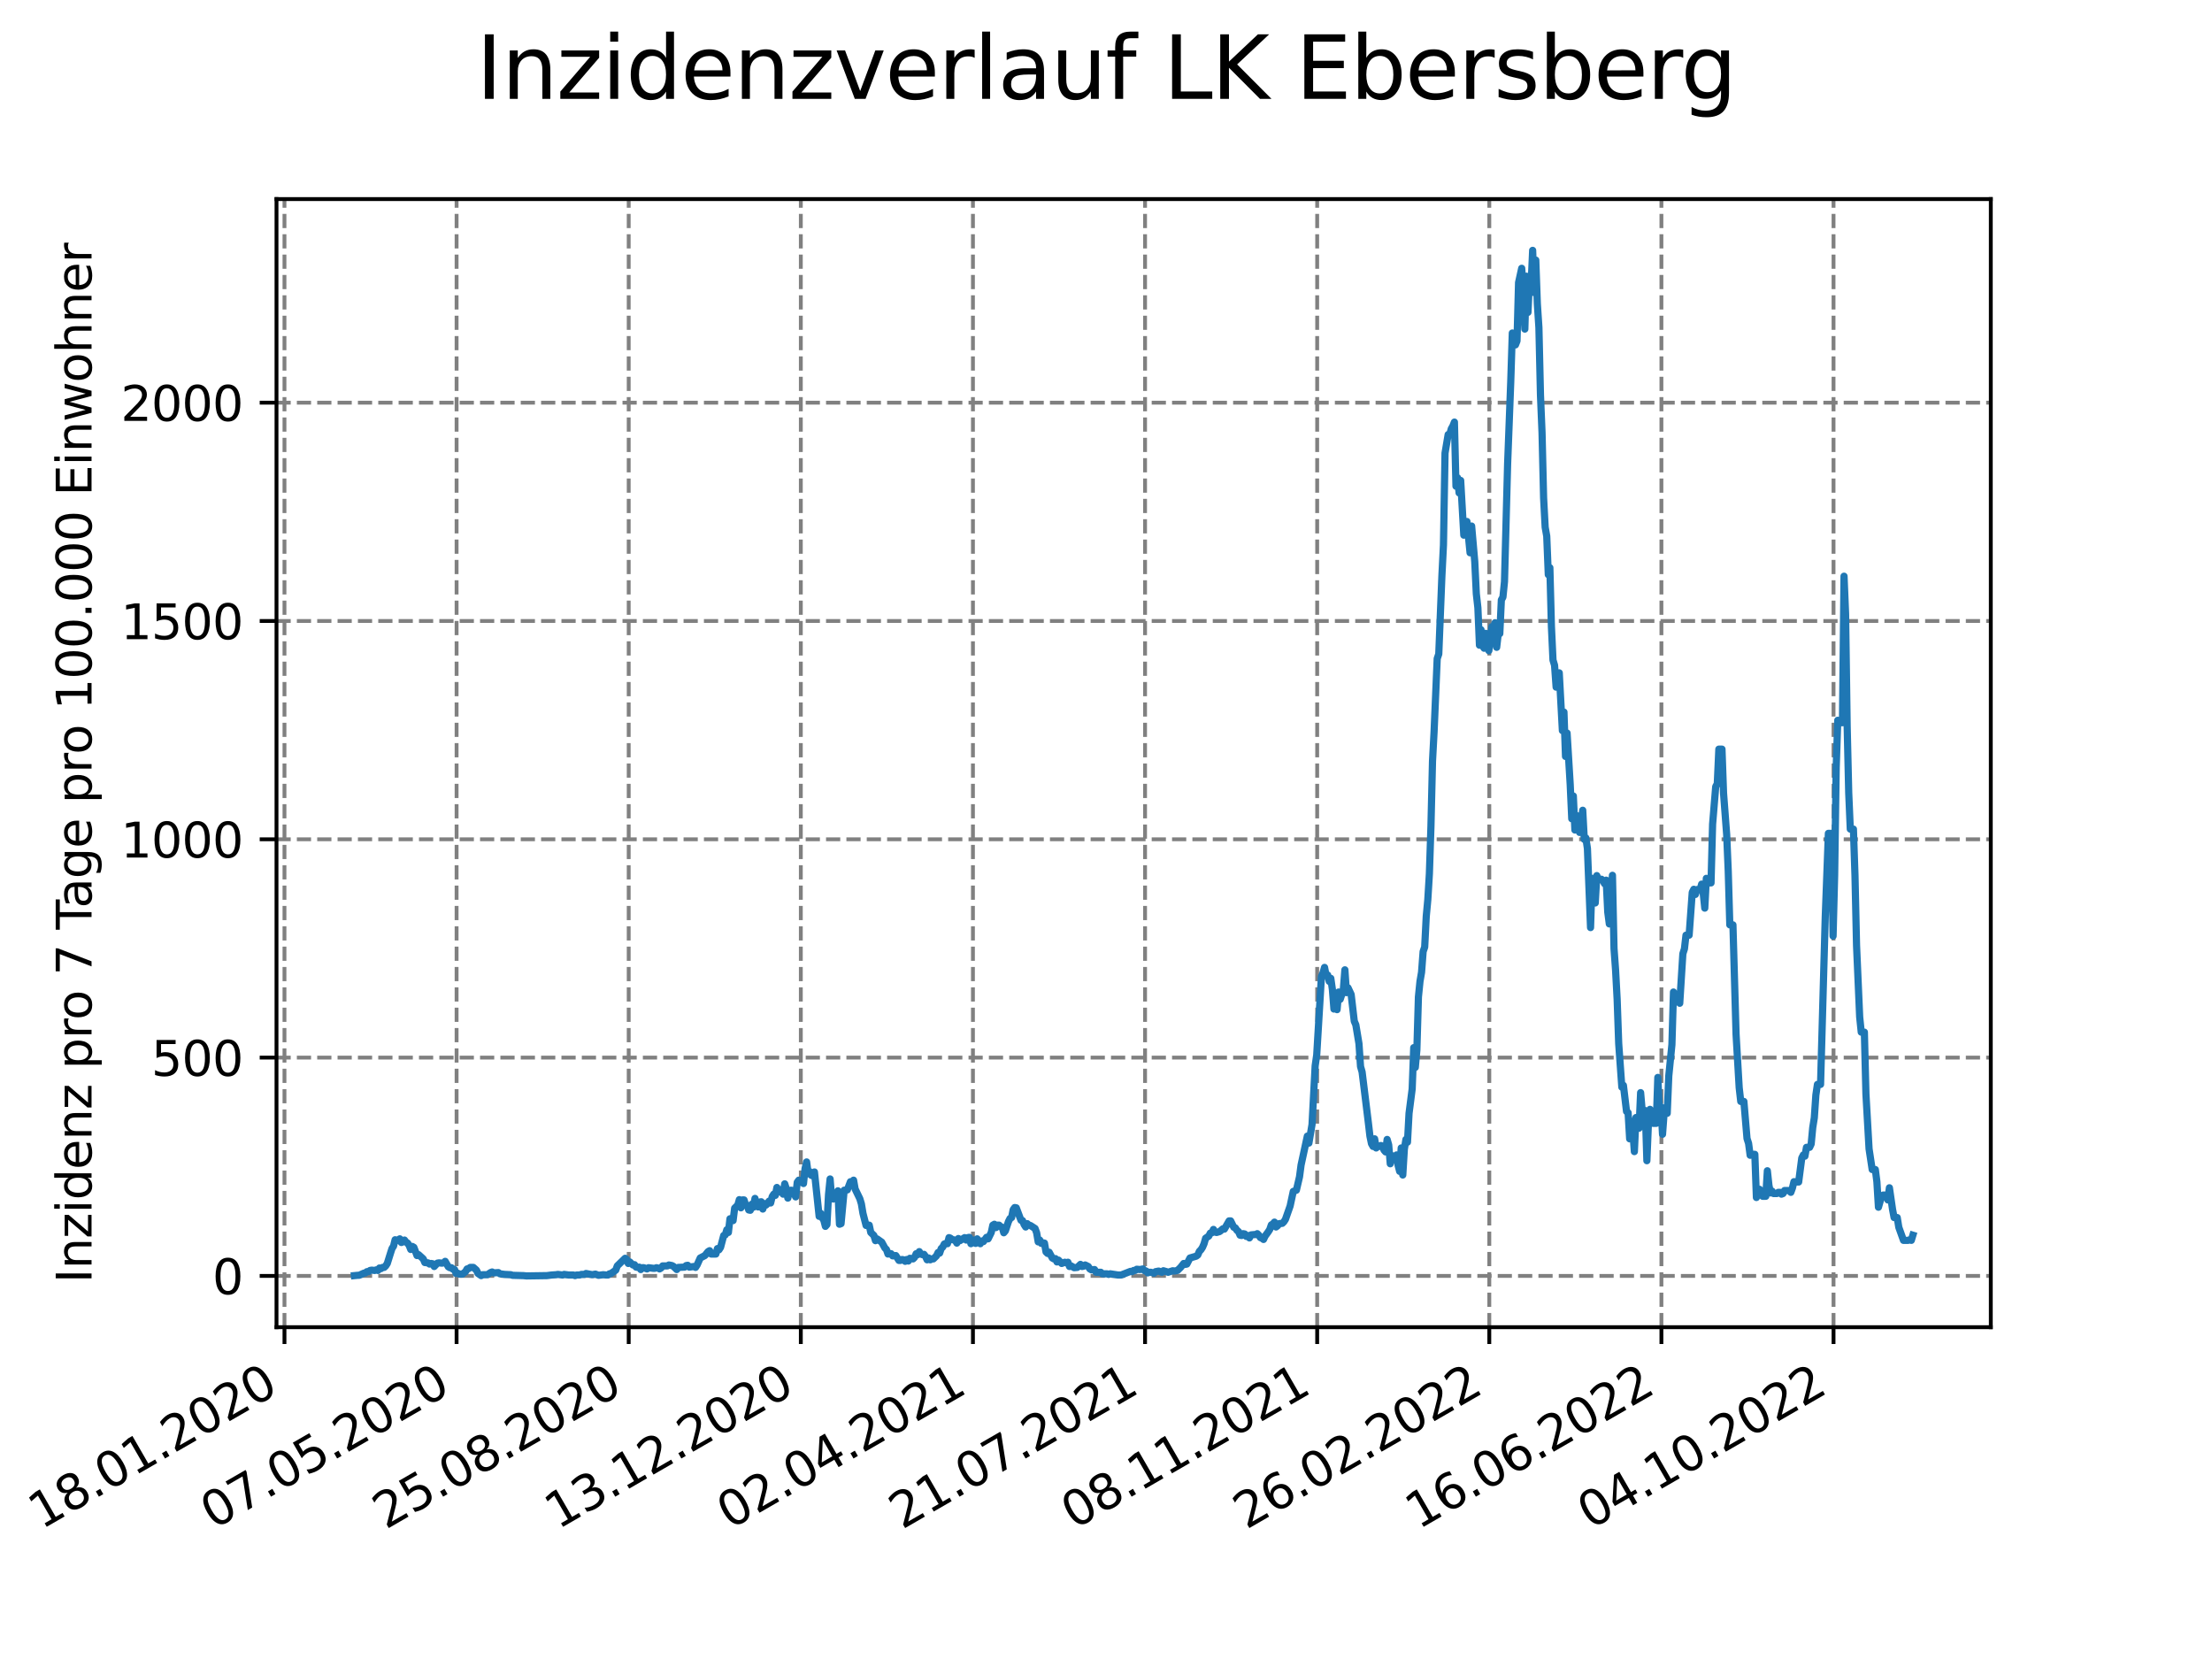 <?xml version="1.0" encoding="utf-8" standalone="no"?>
<!DOCTYPE svg PUBLIC "-//W3C//DTD SVG 1.1//EN"
  "http://www.w3.org/Graphics/SVG/1.1/DTD/svg11.dtd">
<svg xmlns:xlink="http://www.w3.org/1999/xlink" width="460.8pt" height="345.6pt" viewBox="0 0 460.8 345.6" xmlns="http://www.w3.org/2000/svg" version="1.1">
 <defs>
  <style type="text/css">*{stroke-linejoin: round; stroke-linecap: butt}</style>
 </defs>
 <g id="figure_1">
  <g id="patch_1">
   <path d="M 0 345.6 
L 460.8 345.6 
L 460.8 0 
L 0 0 
z
" style="fill: #ffffff"/>
  </g>
  <g id="axes_1">
   <g id="patch_2">
    <path d="M 57.6 276.48 
L 414.72 276.48 
L 414.72 41.472 
L 57.6 41.472 
z
" style="fill: #ffffff"/>
   </g>
   <g id="matplotlib.axis_1">
    <g id="xtick_1">
     <g id="line2d_1">
      <path d="M 59.26 276.48 
L 59.26 41.472 
" clip-path="url(#p5c702ab3d0)" style="fill: none; stroke-dasharray: 2.96,1.28; stroke-dashoffset: 0; stroke: #808080; stroke-width: 0.8"/>
     </g>
     <g id="line2d_2">
      <defs>
       <path id="mae0f84be4b" d="M 0 0 
L 0 3.5 
" style="stroke: #000000; stroke-width: 0.8"/>
      </defs>
      <g>
       <use xlink:href="#mae0f84be4b" x="59.26" y="276.48" style="stroke: #000000; stroke-width: 0.8"/>
      </g>
     </g>
     <g id="text_1">
      <!-- 18.01.2020 -->
      <g transform="translate(8.634 318.689) rotate(-30) scale(0.1 -0.1)">
       <defs>
        <path id="DejaVuSans-31" d="M 794 531 
L 1825 531 
L 1825 4091 
L 703 3866 
L 703 4441 
L 1819 4666 
L 2450 4666 
L 2450 531 
L 3481 531 
L 3481 0 
L 794 0 
L 794 531 
z
" transform="scale(0.016)"/>
        <path id="DejaVuSans-38" d="M 2034 2216 
Q 1584 2216 1326 1975 
Q 1069 1734 1069 1313 
Q 1069 891 1326 650 
Q 1584 409 2034 409 
Q 2484 409 2743 651 
Q 3003 894 3003 1313 
Q 3003 1734 2745 1975 
Q 2488 2216 2034 2216 
z
M 1403 2484 
Q 997 2584 770 2862 
Q 544 3141 544 3541 
Q 544 4100 942 4425 
Q 1341 4750 2034 4750 
Q 2731 4750 3128 4425 
Q 3525 4100 3525 3541 
Q 3525 3141 3298 2862 
Q 3072 2584 2669 2484 
Q 3125 2378 3379 2068 
Q 3634 1759 3634 1313 
Q 3634 634 3220 271 
Q 2806 -91 2034 -91 
Q 1263 -91 848 271 
Q 434 634 434 1313 
Q 434 1759 690 2068 
Q 947 2378 1403 2484 
z
M 1172 3481 
Q 1172 3119 1398 2916 
Q 1625 2713 2034 2713 
Q 2441 2713 2670 2916 
Q 2900 3119 2900 3481 
Q 2900 3844 2670 4047 
Q 2441 4250 2034 4250 
Q 1625 4250 1398 4047 
Q 1172 3844 1172 3481 
z
" transform="scale(0.016)"/>
        <path id="DejaVuSans-2e" d="M 684 794 
L 1344 794 
L 1344 0 
L 684 0 
L 684 794 
z
" transform="scale(0.016)"/>
        <path id="DejaVuSans-30" d="M 2034 4250 
Q 1547 4250 1301 3770 
Q 1056 3291 1056 2328 
Q 1056 1369 1301 889 
Q 1547 409 2034 409 
Q 2525 409 2770 889 
Q 3016 1369 3016 2328 
Q 3016 3291 2770 3770 
Q 2525 4250 2034 4250 
z
M 2034 4750 
Q 2819 4750 3233 4129 
Q 3647 3509 3647 2328 
Q 3647 1150 3233 529 
Q 2819 -91 2034 -91 
Q 1250 -91 836 529 
Q 422 1150 422 2328 
Q 422 3509 836 4129 
Q 1250 4750 2034 4750 
z
" transform="scale(0.016)"/>
        <path id="DejaVuSans-32" d="M 1228 531 
L 3431 531 
L 3431 0 
L 469 0 
L 469 531 
Q 828 903 1448 1529 
Q 2069 2156 2228 2338 
Q 2531 2678 2651 2914 
Q 2772 3150 2772 3378 
Q 2772 3750 2511 3984 
Q 2250 4219 1831 4219 
Q 1534 4219 1204 4116 
Q 875 4013 500 3803 
L 500 4441 
Q 881 4594 1212 4672 
Q 1544 4750 1819 4750 
Q 2544 4750 2975 4387 
Q 3406 4025 3406 3419 
Q 3406 3131 3298 2873 
Q 3191 2616 2906 2266 
Q 2828 2175 2409 1742 
Q 1991 1309 1228 531 
z
" transform="scale(0.016)"/>
       </defs>
       <use xlink:href="#DejaVuSans-31"/>
       <use xlink:href="#DejaVuSans-38" x="63.623"/>
       <use xlink:href="#DejaVuSans-2e" x="127.246"/>
       <use xlink:href="#DejaVuSans-30" x="159.033"/>
       <use xlink:href="#DejaVuSans-31" x="222.656"/>
       <use xlink:href="#DejaVuSans-2e" x="286.279"/>
       <use xlink:href="#DejaVuSans-32" x="318.066"/>
       <use xlink:href="#DejaVuSans-30" x="381.689"/>
       <use xlink:href="#DejaVuSans-32" x="445.312"/>
       <use xlink:href="#DejaVuSans-30" x="508.936"/>
      </g>
     </g>
    </g>
    <g id="xtick_2">
     <g id="line2d_3">
      <path d="M 95.115 276.48 
L 95.115 41.472 
" clip-path="url(#p5c702ab3d0)" style="fill: none; stroke-dasharray: 2.96,1.28; stroke-dashoffset: 0; stroke: #808080; stroke-width: 0.8"/>
     </g>
     <g id="line2d_4">
      <g>
       <use xlink:href="#mae0f84be4b" x="95.115" y="276.48" style="stroke: #000000; stroke-width: 0.8"/>
      </g>
     </g>
     <g id="text_2">
      <!-- 07.05.2020 -->
      <g transform="translate(44.49 318.689) rotate(-30) scale(0.1 -0.1)">
       <defs>
        <path id="DejaVuSans-37" d="M 525 4666 
L 3525 4666 
L 3525 4397 
L 1831 0 
L 1172 0 
L 2766 4134 
L 525 4134 
L 525 4666 
z
" transform="scale(0.016)"/>
        <path id="DejaVuSans-35" d="M 691 4666 
L 3169 4666 
L 3169 4134 
L 1269 4134 
L 1269 2991 
Q 1406 3038 1543 3061 
Q 1681 3084 1819 3084 
Q 2600 3084 3056 2656 
Q 3513 2228 3513 1497 
Q 3513 744 3044 326 
Q 2575 -91 1722 -91 
Q 1428 -91 1123 -41 
Q 819 9 494 109 
L 494 744 
Q 775 591 1075 516 
Q 1375 441 1709 441 
Q 2250 441 2565 725 
Q 2881 1009 2881 1497 
Q 2881 1984 2565 2268 
Q 2250 2553 1709 2553 
Q 1456 2553 1204 2497 
Q 953 2441 691 2322 
L 691 4666 
z
" transform="scale(0.016)"/>
       </defs>
       <use xlink:href="#DejaVuSans-30"/>
       <use xlink:href="#DejaVuSans-37" x="63.623"/>
       <use xlink:href="#DejaVuSans-2e" x="127.246"/>
       <use xlink:href="#DejaVuSans-30" x="159.033"/>
       <use xlink:href="#DejaVuSans-35" x="222.656"/>
       <use xlink:href="#DejaVuSans-2e" x="286.279"/>
       <use xlink:href="#DejaVuSans-32" x="318.066"/>
       <use xlink:href="#DejaVuSans-30" x="381.689"/>
       <use xlink:href="#DejaVuSans-32" x="445.312"/>
       <use xlink:href="#DejaVuSans-30" x="508.936"/>
      </g>
     </g>
    </g>
    <g id="xtick_3">
     <g id="line2d_5">
      <path d="M 130.971 276.48 
L 130.971 41.472 
" clip-path="url(#p5c702ab3d0)" style="fill: none; stroke-dasharray: 2.96,1.28; stroke-dashoffset: 0; stroke: #808080; stroke-width: 0.8"/>
     </g>
     <g id="line2d_6">
      <g>
       <use xlink:href="#mae0f84be4b" x="130.971" y="276.48" style="stroke: #000000; stroke-width: 0.8"/>
      </g>
     </g>
     <g id="text_3">
      <!-- 25.08.2020 -->
      <g transform="translate(80.345 318.689) rotate(-30) scale(0.1 -0.1)">
       <use xlink:href="#DejaVuSans-32"/>
       <use xlink:href="#DejaVuSans-35" x="63.623"/>
       <use xlink:href="#DejaVuSans-2e" x="127.246"/>
       <use xlink:href="#DejaVuSans-30" x="159.033"/>
       <use xlink:href="#DejaVuSans-38" x="222.656"/>
       <use xlink:href="#DejaVuSans-2e" x="286.279"/>
       <use xlink:href="#DejaVuSans-32" x="318.066"/>
       <use xlink:href="#DejaVuSans-30" x="381.689"/>
       <use xlink:href="#DejaVuSans-32" x="445.312"/>
       <use xlink:href="#DejaVuSans-30" x="508.936"/>
      </g>
     </g>
    </g>
    <g id="xtick_4">
     <g id="line2d_7">
      <path d="M 166.826 276.48 
L 166.826 41.472 
" clip-path="url(#p5c702ab3d0)" style="fill: none; stroke-dasharray: 2.96,1.28; stroke-dashoffset: 0; stroke: #808080; stroke-width: 0.8"/>
     </g>
     <g id="line2d_8">
      <g>
       <use xlink:href="#mae0f84be4b" x="166.826" y="276.48" style="stroke: #000000; stroke-width: 0.8"/>
      </g>
     </g>
     <g id="text_4">
      <!-- 13.12.2020 -->
      <g transform="translate(116.201 318.689) rotate(-30) scale(0.1 -0.1)">
       <defs>
        <path id="DejaVuSans-33" d="M 2597 2516 
Q 3050 2419 3304 2112 
Q 3559 1806 3559 1356 
Q 3559 666 3084 287 
Q 2609 -91 1734 -91 
Q 1441 -91 1130 -33 
Q 819 25 488 141 
L 488 750 
Q 750 597 1062 519 
Q 1375 441 1716 441 
Q 2309 441 2620 675 
Q 2931 909 2931 1356 
Q 2931 1769 2642 2001 
Q 2353 2234 1838 2234 
L 1294 2234 
L 1294 2753 
L 1863 2753 
Q 2328 2753 2575 2939 
Q 2822 3125 2822 3475 
Q 2822 3834 2567 4026 
Q 2313 4219 1838 4219 
Q 1578 4219 1281 4162 
Q 984 4106 628 3988 
L 628 4550 
Q 988 4650 1302 4700 
Q 1616 4750 1894 4750 
Q 2613 4750 3031 4423 
Q 3450 4097 3450 3541 
Q 3450 3153 3228 2886 
Q 3006 2619 2597 2516 
z
" transform="scale(0.016)"/>
       </defs>
       <use xlink:href="#DejaVuSans-31"/>
       <use xlink:href="#DejaVuSans-33" x="63.623"/>
       <use xlink:href="#DejaVuSans-2e" x="127.246"/>
       <use xlink:href="#DejaVuSans-31" x="159.033"/>
       <use xlink:href="#DejaVuSans-32" x="222.656"/>
       <use xlink:href="#DejaVuSans-2e" x="286.279"/>
       <use xlink:href="#DejaVuSans-32" x="318.066"/>
       <use xlink:href="#DejaVuSans-30" x="381.689"/>
       <use xlink:href="#DejaVuSans-32" x="445.312"/>
       <use xlink:href="#DejaVuSans-30" x="508.936"/>
      </g>
     </g>
    </g>
    <g id="xtick_5">
     <g id="line2d_9">
      <path d="M 202.681 276.48 
L 202.681 41.472 
" clip-path="url(#p5c702ab3d0)" style="fill: none; stroke-dasharray: 2.96,1.28; stroke-dashoffset: 0; stroke: #808080; stroke-width: 0.8"/>
     </g>
     <g id="line2d_10">
      <g>
       <use xlink:href="#mae0f84be4b" x="202.681" y="276.48" style="stroke: #000000; stroke-width: 0.8"/>
      </g>
     </g>
     <g id="text_5">
      <!-- 02.04.2021 -->
      <g transform="translate(152.056 318.689) rotate(-30) scale(0.1 -0.1)">
       <defs>
        <path id="DejaVuSans-34" d="M 2419 4116 
L 825 1625 
L 2419 1625 
L 2419 4116 
z
M 2253 4666 
L 3047 4666 
L 3047 1625 
L 3713 1625 
L 3713 1100 
L 3047 1100 
L 3047 0 
L 2419 0 
L 2419 1100 
L 313 1100 
L 313 1709 
L 2253 4666 
z
" transform="scale(0.016)"/>
       </defs>
       <use xlink:href="#DejaVuSans-30"/>
       <use xlink:href="#DejaVuSans-32" x="63.623"/>
       <use xlink:href="#DejaVuSans-2e" x="127.246"/>
       <use xlink:href="#DejaVuSans-30" x="159.033"/>
       <use xlink:href="#DejaVuSans-34" x="222.656"/>
       <use xlink:href="#DejaVuSans-2e" x="286.279"/>
       <use xlink:href="#DejaVuSans-32" x="318.066"/>
       <use xlink:href="#DejaVuSans-30" x="381.689"/>
       <use xlink:href="#DejaVuSans-32" x="445.312"/>
       <use xlink:href="#DejaVuSans-31" x="508.936"/>
      </g>
     </g>
    </g>
    <g id="xtick_6">
     <g id="line2d_11">
      <path d="M 238.537 276.48 
L 238.537 41.472 
" clip-path="url(#p5c702ab3d0)" style="fill: none; stroke-dasharray: 2.96,1.28; stroke-dashoffset: 0; stroke: #808080; stroke-width: 0.8"/>
     </g>
     <g id="line2d_12">
      <g>
       <use xlink:href="#mae0f84be4b" x="238.537" y="276.48" style="stroke: #000000; stroke-width: 0.8"/>
      </g>
     </g>
     <g id="text_6">
      <!-- 21.07.2021 -->
      <g transform="translate(187.912 318.689) rotate(-30) scale(0.1 -0.1)">
       <use xlink:href="#DejaVuSans-32"/>
       <use xlink:href="#DejaVuSans-31" x="63.623"/>
       <use xlink:href="#DejaVuSans-2e" x="127.246"/>
       <use xlink:href="#DejaVuSans-30" x="159.033"/>
       <use xlink:href="#DejaVuSans-37" x="222.656"/>
       <use xlink:href="#DejaVuSans-2e" x="286.279"/>
       <use xlink:href="#DejaVuSans-32" x="318.066"/>
       <use xlink:href="#DejaVuSans-30" x="381.689"/>
       <use xlink:href="#DejaVuSans-32" x="445.312"/>
       <use xlink:href="#DejaVuSans-31" x="508.936"/>
      </g>
     </g>
    </g>
    <g id="xtick_7">
     <g id="line2d_13">
      <path d="M 274.392 276.48 
L 274.392 41.472 
" clip-path="url(#p5c702ab3d0)" style="fill: none; stroke-dasharray: 2.96,1.28; stroke-dashoffset: 0; stroke: #808080; stroke-width: 0.8"/>
     </g>
     <g id="line2d_14">
      <g>
       <use xlink:href="#mae0f84be4b" x="274.392" y="276.48" style="stroke: #000000; stroke-width: 0.8"/>
      </g>
     </g>
     <g id="text_7">
      <!-- 08.11.2021 -->
      <g transform="translate(223.767 318.689) rotate(-30) scale(0.1 -0.1)">
       <use xlink:href="#DejaVuSans-30"/>
       <use xlink:href="#DejaVuSans-38" x="63.623"/>
       <use xlink:href="#DejaVuSans-2e" x="127.246"/>
       <use xlink:href="#DejaVuSans-31" x="159.033"/>
       <use xlink:href="#DejaVuSans-31" x="222.656"/>
       <use xlink:href="#DejaVuSans-2e" x="286.279"/>
       <use xlink:href="#DejaVuSans-32" x="318.066"/>
       <use xlink:href="#DejaVuSans-30" x="381.689"/>
       <use xlink:href="#DejaVuSans-32" x="445.312"/>
       <use xlink:href="#DejaVuSans-31" x="508.936"/>
      </g>
     </g>
    </g>
    <g id="xtick_8">
     <g id="line2d_15">
      <path d="M 310.248 276.48 
L 310.248 41.472 
" clip-path="url(#p5c702ab3d0)" style="fill: none; stroke-dasharray: 2.96,1.28; stroke-dashoffset: 0; stroke: #808080; stroke-width: 0.8"/>
     </g>
     <g id="line2d_16">
      <g>
       <use xlink:href="#mae0f84be4b" x="310.248" y="276.48" style="stroke: #000000; stroke-width: 0.8"/>
      </g>
     </g>
     <g id="text_8">
      <!-- 26.02.2022 -->
      <g transform="translate(259.622 318.689) rotate(-30) scale(0.1 -0.1)">
       <defs>
        <path id="DejaVuSans-36" d="M 2113 2584 
Q 1688 2584 1439 2293 
Q 1191 2003 1191 1497 
Q 1191 994 1439 701 
Q 1688 409 2113 409 
Q 2538 409 2786 701 
Q 3034 994 3034 1497 
Q 3034 2003 2786 2293 
Q 2538 2584 2113 2584 
z
M 3366 4563 
L 3366 3988 
Q 3128 4100 2886 4159 
Q 2644 4219 2406 4219 
Q 1781 4219 1451 3797 
Q 1122 3375 1075 2522 
Q 1259 2794 1537 2939 
Q 1816 3084 2150 3084 
Q 2853 3084 3261 2657 
Q 3669 2231 3669 1497 
Q 3669 778 3244 343 
Q 2819 -91 2113 -91 
Q 1303 -91 875 529 
Q 447 1150 447 2328 
Q 447 3434 972 4092 
Q 1497 4750 2381 4750 
Q 2619 4750 2861 4703 
Q 3103 4656 3366 4563 
z
" transform="scale(0.016)"/>
       </defs>
       <use xlink:href="#DejaVuSans-32"/>
       <use xlink:href="#DejaVuSans-36" x="63.623"/>
       <use xlink:href="#DejaVuSans-2e" x="127.246"/>
       <use xlink:href="#DejaVuSans-30" x="159.033"/>
       <use xlink:href="#DejaVuSans-32" x="222.656"/>
       <use xlink:href="#DejaVuSans-2e" x="286.279"/>
       <use xlink:href="#DejaVuSans-32" x="318.066"/>
       <use xlink:href="#DejaVuSans-30" x="381.689"/>
       <use xlink:href="#DejaVuSans-32" x="445.312"/>
       <use xlink:href="#DejaVuSans-32" x="508.936"/>
      </g>
     </g>
    </g>
    <g id="xtick_9">
     <g id="line2d_17">
      <path d="M 346.103 276.48 
L 346.103 41.472 
" clip-path="url(#p5c702ab3d0)" style="fill: none; stroke-dasharray: 2.96,1.28; stroke-dashoffset: 0; stroke: #808080; stroke-width: 0.8"/>
     </g>
     <g id="line2d_18">
      <g>
       <use xlink:href="#mae0f84be4b" x="346.103" y="276.48" style="stroke: #000000; stroke-width: 0.8"/>
      </g>
     </g>
     <g id="text_9">
      <!-- 16.06.2022 -->
      <g transform="translate(295.478 318.689) rotate(-30) scale(0.1 -0.1)">
       <use xlink:href="#DejaVuSans-31"/>
       <use xlink:href="#DejaVuSans-36" x="63.623"/>
       <use xlink:href="#DejaVuSans-2e" x="127.246"/>
       <use xlink:href="#DejaVuSans-30" x="159.033"/>
       <use xlink:href="#DejaVuSans-36" x="222.656"/>
       <use xlink:href="#DejaVuSans-2e" x="286.279"/>
       <use xlink:href="#DejaVuSans-32" x="318.066"/>
       <use xlink:href="#DejaVuSans-30" x="381.689"/>
       <use xlink:href="#DejaVuSans-32" x="445.312"/>
       <use xlink:href="#DejaVuSans-32" x="508.936"/>
      </g>
     </g>
    </g>
    <g id="xtick_10">
     <g id="line2d_19">
      <path d="M 381.958 276.48 
L 381.958 41.472 
" clip-path="url(#p5c702ab3d0)" style="fill: none; stroke-dasharray: 2.96,1.28; stroke-dashoffset: 0; stroke: #808080; stroke-width: 0.8"/>
     </g>
     <g id="line2d_20">
      <g>
       <use xlink:href="#mae0f84be4b" x="381.958" y="276.48" style="stroke: #000000; stroke-width: 0.8"/>
      </g>
     </g>
     <g id="text_10">
      <!-- 04.10.2022 -->
      <g transform="translate(331.333 318.689) rotate(-30) scale(0.1 -0.1)">
       <use xlink:href="#DejaVuSans-30"/>
       <use xlink:href="#DejaVuSans-34" x="63.623"/>
       <use xlink:href="#DejaVuSans-2e" x="127.246"/>
       <use xlink:href="#DejaVuSans-31" x="159.033"/>
       <use xlink:href="#DejaVuSans-30" x="222.656"/>
       <use xlink:href="#DejaVuSans-2e" x="286.279"/>
       <use xlink:href="#DejaVuSans-32" x="318.066"/>
       <use xlink:href="#DejaVuSans-30" x="381.689"/>
       <use xlink:href="#DejaVuSans-32" x="445.312"/>
       <use xlink:href="#DejaVuSans-32" x="508.936"/>
      </g>
     </g>
    </g>
   </g>
   <g id="matplotlib.axis_2">
    <g id="ytick_1">
     <g id="line2d_21">
      <path d="M 57.6 265.798 
L 414.72 265.798 
" clip-path="url(#p5c702ab3d0)" style="fill: none; stroke-dasharray: 2.96,1.28; stroke-dashoffset: 0; stroke: #808080; stroke-width: 0.8"/>
     </g>
     <g id="line2d_22">
      <defs>
       <path id="mc25d1659aa" d="M 0 0 
L -3.5 0 
" style="stroke: #000000; stroke-width: 0.8"/>
      </defs>
      <g>
       <use xlink:href="#mc25d1659aa" x="57.6" y="265.798" style="stroke: #000000; stroke-width: 0.8"/>
      </g>
     </g>
     <g id="text_11">
      <!-- 0 -->
      <g transform="translate(44.237 269.597) scale(0.1 -0.1)">
       <use xlink:href="#DejaVuSans-30"/>
      </g>
     </g>
    </g>
    <g id="ytick_2">
     <g id="line2d_23">
      <path d="M 57.6 220.318 
L 414.72 220.318 
" clip-path="url(#p5c702ab3d0)" style="fill: none; stroke-dasharray: 2.96,1.28; stroke-dashoffset: 0; stroke: #808080; stroke-width: 0.8"/>
     </g>
     <g id="line2d_24">
      <g>
       <use xlink:href="#mc25d1659aa" x="57.6" y="220.318" style="stroke: #000000; stroke-width: 0.8"/>
      </g>
     </g>
     <g id="text_12">
      <!-- 500 -->
      <g transform="translate(31.512 224.117) scale(0.1 -0.1)">
       <use xlink:href="#DejaVuSans-35"/>
       <use xlink:href="#DejaVuSans-30" x="63.623"/>
       <use xlink:href="#DejaVuSans-30" x="127.246"/>
      </g>
     </g>
    </g>
    <g id="ytick_3">
     <g id="line2d_25">
      <path d="M 57.6 174.838 
L 414.72 174.838 
" clip-path="url(#p5c702ab3d0)" style="fill: none; stroke-dasharray: 2.96,1.28; stroke-dashoffset: 0; stroke: #808080; stroke-width: 0.8"/>
     </g>
     <g id="line2d_26">
      <g>
       <use xlink:href="#mc25d1659aa" x="57.6" y="174.838" style="stroke: #000000; stroke-width: 0.8"/>
      </g>
     </g>
     <g id="text_13">
      <!-- 1000 -->
      <g transform="translate(25.15 178.638) scale(0.1 -0.1)">
       <use xlink:href="#DejaVuSans-31"/>
       <use xlink:href="#DejaVuSans-30" x="63.623"/>
       <use xlink:href="#DejaVuSans-30" x="127.246"/>
       <use xlink:href="#DejaVuSans-30" x="190.869"/>
      </g>
     </g>
    </g>
    <g id="ytick_4">
     <g id="line2d_27">
      <path d="M 57.6 129.359 
L 414.72 129.359 
" clip-path="url(#p5c702ab3d0)" style="fill: none; stroke-dasharray: 2.96,1.28; stroke-dashoffset: 0; stroke: #808080; stroke-width: 0.8"/>
     </g>
     <g id="line2d_28">
      <g>
       <use xlink:href="#mc25d1659aa" x="57.6" y="129.359" style="stroke: #000000; stroke-width: 0.8"/>
      </g>
     </g>
     <g id="text_14">
      <!-- 1500 -->
      <g transform="translate(25.15 133.158) scale(0.1 -0.1)">
       <use xlink:href="#DejaVuSans-31"/>
       <use xlink:href="#DejaVuSans-35" x="63.623"/>
       <use xlink:href="#DejaVuSans-30" x="127.246"/>
       <use xlink:href="#DejaVuSans-30" x="190.869"/>
      </g>
     </g>
    </g>
    <g id="ytick_5">
     <g id="line2d_29">
      <path d="M 57.6 83.879 
L 414.72 83.879 
" clip-path="url(#p5c702ab3d0)" style="fill: none; stroke-dasharray: 2.96,1.28; stroke-dashoffset: 0; stroke: #808080; stroke-width: 0.8"/>
     </g>
     <g id="line2d_30">
      <g>
       <use xlink:href="#mc25d1659aa" x="57.6" y="83.879" style="stroke: #000000; stroke-width: 0.8"/>
      </g>
     </g>
     <g id="text_15">
      <!-- 2000 -->
      <g transform="translate(25.15 87.678) scale(0.1 -0.1)">
       <use xlink:href="#DejaVuSans-32"/>
       <use xlink:href="#DejaVuSans-30" x="63.623"/>
       <use xlink:href="#DejaVuSans-30" x="127.246"/>
       <use xlink:href="#DejaVuSans-30" x="190.869"/>
      </g>
     </g>
    </g>
    <g id="text_16">
     <!-- Inzidenz pro 7 Tage pro 100.000 Einwohner -->
     <g transform="translate(19.07 267.301) rotate(-90) scale(0.1 -0.1)">
      <defs>
       <path id="DejaVuSans-49" d="M 628 4666 
L 1259 4666 
L 1259 0 
L 628 0 
L 628 4666 
z
" transform="scale(0.016)"/>
       <path id="DejaVuSans-6e" d="M 3513 2113 
L 3513 0 
L 2938 0 
L 2938 2094 
Q 2938 2591 2744 2837 
Q 2550 3084 2163 3084 
Q 1697 3084 1428 2787 
Q 1159 2491 1159 1978 
L 1159 0 
L 581 0 
L 581 3500 
L 1159 3500 
L 1159 2956 
Q 1366 3272 1645 3428 
Q 1925 3584 2291 3584 
Q 2894 3584 3203 3211 
Q 3513 2838 3513 2113 
z
" transform="scale(0.016)"/>
       <path id="DejaVuSans-7a" d="M 353 3500 
L 3084 3500 
L 3084 2975 
L 922 459 
L 3084 459 
L 3084 0 
L 275 0 
L 275 525 
L 2438 3041 
L 353 3041 
L 353 3500 
z
" transform="scale(0.016)"/>
       <path id="DejaVuSans-69" d="M 603 3500 
L 1178 3500 
L 1178 0 
L 603 0 
L 603 3500 
z
M 603 4863 
L 1178 4863 
L 1178 4134 
L 603 4134 
L 603 4863 
z
" transform="scale(0.016)"/>
       <path id="DejaVuSans-64" d="M 2906 2969 
L 2906 4863 
L 3481 4863 
L 3481 0 
L 2906 0 
L 2906 525 
Q 2725 213 2448 61 
Q 2172 -91 1784 -91 
Q 1150 -91 751 415 
Q 353 922 353 1747 
Q 353 2572 751 3078 
Q 1150 3584 1784 3584 
Q 2172 3584 2448 3432 
Q 2725 3281 2906 2969 
z
M 947 1747 
Q 947 1113 1208 752 
Q 1469 391 1925 391 
Q 2381 391 2643 752 
Q 2906 1113 2906 1747 
Q 2906 2381 2643 2742 
Q 2381 3103 1925 3103 
Q 1469 3103 1208 2742 
Q 947 2381 947 1747 
z
" transform="scale(0.016)"/>
       <path id="DejaVuSans-65" d="M 3597 1894 
L 3597 1613 
L 953 1613 
Q 991 1019 1311 708 
Q 1631 397 2203 397 
Q 2534 397 2845 478 
Q 3156 559 3463 722 
L 3463 178 
Q 3153 47 2828 -22 
Q 2503 -91 2169 -91 
Q 1331 -91 842 396 
Q 353 884 353 1716 
Q 353 2575 817 3079 
Q 1281 3584 2069 3584 
Q 2775 3584 3186 3129 
Q 3597 2675 3597 1894 
z
M 3022 2063 
Q 3016 2534 2758 2815 
Q 2500 3097 2075 3097 
Q 1594 3097 1305 2825 
Q 1016 2553 972 2059 
L 3022 2063 
z
" transform="scale(0.016)"/>
       <path id="DejaVuSans-20" transform="scale(0.016)"/>
       <path id="DejaVuSans-70" d="M 1159 525 
L 1159 -1331 
L 581 -1331 
L 581 3500 
L 1159 3500 
L 1159 2969 
Q 1341 3281 1617 3432 
Q 1894 3584 2278 3584 
Q 2916 3584 3314 3078 
Q 3713 2572 3713 1747 
Q 3713 922 3314 415 
Q 2916 -91 2278 -91 
Q 1894 -91 1617 61 
Q 1341 213 1159 525 
z
M 3116 1747 
Q 3116 2381 2855 2742 
Q 2594 3103 2138 3103 
Q 1681 3103 1420 2742 
Q 1159 2381 1159 1747 
Q 1159 1113 1420 752 
Q 1681 391 2138 391 
Q 2594 391 2855 752 
Q 3116 1113 3116 1747 
z
" transform="scale(0.016)"/>
       <path id="DejaVuSans-72" d="M 2631 2963 
Q 2534 3019 2420 3045 
Q 2306 3072 2169 3072 
Q 1681 3072 1420 2755 
Q 1159 2438 1159 1844 
L 1159 0 
L 581 0 
L 581 3500 
L 1159 3500 
L 1159 2956 
Q 1341 3275 1631 3429 
Q 1922 3584 2338 3584 
Q 2397 3584 2469 3576 
Q 2541 3569 2628 3553 
L 2631 2963 
z
" transform="scale(0.016)"/>
       <path id="DejaVuSans-6f" d="M 1959 3097 
Q 1497 3097 1228 2736 
Q 959 2375 959 1747 
Q 959 1119 1226 758 
Q 1494 397 1959 397 
Q 2419 397 2687 759 
Q 2956 1122 2956 1747 
Q 2956 2369 2687 2733 
Q 2419 3097 1959 3097 
z
M 1959 3584 
Q 2709 3584 3137 3096 
Q 3566 2609 3566 1747 
Q 3566 888 3137 398 
Q 2709 -91 1959 -91 
Q 1206 -91 779 398 
Q 353 888 353 1747 
Q 353 2609 779 3096 
Q 1206 3584 1959 3584 
z
" transform="scale(0.016)"/>
       <path id="DejaVuSans-54" d="M -19 4666 
L 3928 4666 
L 3928 4134 
L 2272 4134 
L 2272 0 
L 1638 0 
L 1638 4134 
L -19 4134 
L -19 4666 
z
" transform="scale(0.016)"/>
       <path id="DejaVuSans-61" d="M 2194 1759 
Q 1497 1759 1228 1600 
Q 959 1441 959 1056 
Q 959 750 1161 570 
Q 1363 391 1709 391 
Q 2188 391 2477 730 
Q 2766 1069 2766 1631 
L 2766 1759 
L 2194 1759 
z
M 3341 1997 
L 3341 0 
L 2766 0 
L 2766 531 
Q 2569 213 2275 61 
Q 1981 -91 1556 -91 
Q 1019 -91 701 211 
Q 384 513 384 1019 
Q 384 1609 779 1909 
Q 1175 2209 1959 2209 
L 2766 2209 
L 2766 2266 
Q 2766 2663 2505 2880 
Q 2244 3097 1772 3097 
Q 1472 3097 1187 3025 
Q 903 2953 641 2809 
L 641 3341 
Q 956 3463 1253 3523 
Q 1550 3584 1831 3584 
Q 2591 3584 2966 3190 
Q 3341 2797 3341 1997 
z
" transform="scale(0.016)"/>
       <path id="DejaVuSans-67" d="M 2906 1791 
Q 2906 2416 2648 2759 
Q 2391 3103 1925 3103 
Q 1463 3103 1205 2759 
Q 947 2416 947 1791 
Q 947 1169 1205 825 
Q 1463 481 1925 481 
Q 2391 481 2648 825 
Q 2906 1169 2906 1791 
z
M 3481 434 
Q 3481 -459 3084 -895 
Q 2688 -1331 1869 -1331 
Q 1566 -1331 1297 -1286 
Q 1028 -1241 775 -1147 
L 775 -588 
Q 1028 -725 1275 -790 
Q 1522 -856 1778 -856 
Q 2344 -856 2625 -561 
Q 2906 -266 2906 331 
L 2906 616 
Q 2728 306 2450 153 
Q 2172 0 1784 0 
Q 1141 0 747 490 
Q 353 981 353 1791 
Q 353 2603 747 3093 
Q 1141 3584 1784 3584 
Q 2172 3584 2450 3431 
Q 2728 3278 2906 2969 
L 2906 3500 
L 3481 3500 
L 3481 434 
z
" transform="scale(0.016)"/>
       <path id="DejaVuSans-45" d="M 628 4666 
L 3578 4666 
L 3578 4134 
L 1259 4134 
L 1259 2753 
L 3481 2753 
L 3481 2222 
L 1259 2222 
L 1259 531 
L 3634 531 
L 3634 0 
L 628 0 
L 628 4666 
z
" transform="scale(0.016)"/>
       <path id="DejaVuSans-77" d="M 269 3500 
L 844 3500 
L 1563 769 
L 2278 3500 
L 2956 3500 
L 3675 769 
L 4391 3500 
L 4966 3500 
L 4050 0 
L 3372 0 
L 2619 2869 
L 1863 0 
L 1184 0 
L 269 3500 
z
" transform="scale(0.016)"/>
       <path id="DejaVuSans-68" d="M 3513 2113 
L 3513 0 
L 2938 0 
L 2938 2094 
Q 2938 2591 2744 2837 
Q 2550 3084 2163 3084 
Q 1697 3084 1428 2787 
Q 1159 2491 1159 1978 
L 1159 0 
L 581 0 
L 581 4863 
L 1159 4863 
L 1159 2956 
Q 1366 3272 1645 3428 
Q 1925 3584 2291 3584 
Q 2894 3584 3203 3211 
Q 3513 2838 3513 2113 
z
" transform="scale(0.016)"/>
      </defs>
      <use xlink:href="#DejaVuSans-49"/>
      <use xlink:href="#DejaVuSans-6e" x="29.492"/>
      <use xlink:href="#DejaVuSans-7a" x="92.871"/>
      <use xlink:href="#DejaVuSans-69" x="145.361"/>
      <use xlink:href="#DejaVuSans-64" x="173.145"/>
      <use xlink:href="#DejaVuSans-65" x="236.621"/>
      <use xlink:href="#DejaVuSans-6e" x="298.145"/>
      <use xlink:href="#DejaVuSans-7a" x="361.523"/>
      <use xlink:href="#DejaVuSans-20" x="414.014"/>
      <use xlink:href="#DejaVuSans-70" x="445.801"/>
      <use xlink:href="#DejaVuSans-72" x="509.277"/>
      <use xlink:href="#DejaVuSans-6f" x="548.141"/>
      <use xlink:href="#DejaVuSans-20" x="609.322"/>
      <use xlink:href="#DejaVuSans-37" x="641.109"/>
      <use xlink:href="#DejaVuSans-20" x="704.732"/>
      <use xlink:href="#DejaVuSans-54" x="736.52"/>
      <use xlink:href="#DejaVuSans-61" x="781.104"/>
      <use xlink:href="#DejaVuSans-67" x="842.383"/>
      <use xlink:href="#DejaVuSans-65" x="905.859"/>
      <use xlink:href="#DejaVuSans-20" x="967.383"/>
      <use xlink:href="#DejaVuSans-70" x="999.17"/>
      <use xlink:href="#DejaVuSans-72" x="1062.646"/>
      <use xlink:href="#DejaVuSans-6f" x="1101.51"/>
      <use xlink:href="#DejaVuSans-20" x="1162.691"/>
      <use xlink:href="#DejaVuSans-31" x="1194.479"/>
      <use xlink:href="#DejaVuSans-30" x="1258.102"/>
      <use xlink:href="#DejaVuSans-30" x="1321.725"/>
      <use xlink:href="#DejaVuSans-2e" x="1385.348"/>
      <use xlink:href="#DejaVuSans-30" x="1417.135"/>
      <use xlink:href="#DejaVuSans-30" x="1480.758"/>
      <use xlink:href="#DejaVuSans-30" x="1544.381"/>
      <use xlink:href="#DejaVuSans-20" x="1608.004"/>
      <use xlink:href="#DejaVuSans-45" x="1639.791"/>
      <use xlink:href="#DejaVuSans-69" x="1702.975"/>
      <use xlink:href="#DejaVuSans-6e" x="1730.758"/>
      <use xlink:href="#DejaVuSans-77" x="1794.137"/>
      <use xlink:href="#DejaVuSans-6f" x="1875.924"/>
      <use xlink:href="#DejaVuSans-68" x="1937.105"/>
      <use xlink:href="#DejaVuSans-6e" x="2000.484"/>
      <use xlink:href="#DejaVuSans-65" x="2063.863"/>
      <use xlink:href="#DejaVuSans-72" x="2125.387"/>
     </g>
    </g>
   </g>
   <g id="line2d_31">
    <path d="M 73.833 265.734 
L 74.485 265.671 
L 74.811 265.671 
L 75.788 265.228 
L 76.114 265.165 
L 76.44 264.911 
L 76.766 264.911 
L 77.092 264.658 
L 77.418 264.595 
L 78.07 264.658 
L 78.396 264.531 
L 78.722 264.658 
L 79.048 264.151 
L 79.374 264.278 
L 79.7 264.025 
L 80.026 264.025 
L 80.352 263.708 
L 80.678 263.202 
L 81.33 261.112 
L 81.656 260.099 
L 81.982 259.592 
L 82.308 258.263 
L 82.634 258.453 
L 83.286 258.073 
L 83.611 258.833 
L 83.937 258.706 
L 84.263 258.326 
L 84.589 258.769 
L 84.915 258.959 
L 85.241 259.466 
L 85.567 260.289 
L 85.893 259.656 
L 86.219 259.846 
L 86.871 261.555 
L 87.197 261.365 
L 88.175 262.252 
L 88.501 263.012 
L 89.153 263.075 
L 89.479 263.328 
L 89.805 263.202 
L 90.131 263.265 
L 90.457 263.835 
L 91.109 263.138 
L 91.434 263.075 
L 92.086 263.138 
L 92.412 263.075 
L 92.738 262.758 
L 93.39 263.898 
L 93.716 264.088 
L 94.042 264.088 
L 94.368 264.405 
L 94.694 264.468 
L 95.02 265.291 
L 95.346 265.228 
L 95.672 265.418 
L 96.324 265.418 
L 96.976 264.911 
L 97.302 264.341 
L 97.628 264.278 
L 97.954 264.025 
L 98.606 264.025 
L 99.257 264.595 
L 99.583 265.291 
L 100.235 265.734 
L 100.561 265.545 
L 101.539 265.545 
L 102.191 265.101 
L 102.517 264.975 
L 102.843 265.165 
L 103.821 265.101 
L 104.147 265.355 
L 105.125 265.481 
L 106.429 265.545 
L 106.755 265.671 
L 109.036 265.734 
L 109.688 265.798 
L 113.926 265.734 
L 114.903 265.608 
L 115.881 265.545 
L 116.207 265.481 
L 117.185 265.608 
L 117.511 265.481 
L 118.489 265.608 
L 119.467 265.608 
L 119.793 265.734 
L 120.119 265.608 
L 120.771 265.608 
L 121.097 265.481 
L 121.749 265.481 
L 122.075 265.291 
L 123.378 265.545 
L 124.03 265.418 
L 124.682 265.671 
L 125.66 265.545 
L 126.312 265.608 
L 126.638 265.608 
L 126.964 265.355 
L 127.29 265.291 
L 128.268 264.595 
L 128.594 263.708 
L 130.224 262.125 
L 130.549 262.379 
L 130.875 263.202 
L 131.201 262.885 
L 131.853 263.518 
L 132.179 263.455 
L 132.505 263.962 
L 132.831 264.025 
L 133.157 263.962 
L 133.483 264.468 
L 133.809 264.088 
L 134.135 264.088 
L 134.787 264.341 
L 135.113 264.088 
L 136.091 264.215 
L 136.417 264.215 
L 136.743 264.088 
L 137.069 264.151 
L 137.395 264.341 
L 137.721 264.151 
L 138.047 263.708 
L 139.024 263.708 
L 139.35 263.518 
L 140.002 263.645 
L 140.328 263.835 
L 140.98 264.468 
L 141.306 264.025 
L 142.61 263.962 
L 142.936 263.645 
L 143.262 263.582 
L 143.588 263.962 
L 144.566 263.835 
L 144.892 264.025 
L 145.218 263.518 
L 145.87 262.062 
L 146.847 261.555 
L 147.499 260.732 
L 147.825 260.542 
L 148.151 261.239 
L 149.129 261.239 
L 149.455 260.099 
L 149.781 260.352 
L 150.107 259.846 
L 150.759 257.376 
L 151.085 257.25 
L 151.411 256.173 
L 151.737 256.743 
L 152.063 253.894 
L 152.389 253.83 
L 152.715 254.273 
L 153.041 251.677 
L 153.693 251.044 
L 154.018 249.904 
L 154.344 251.614 
L 154.67 249.968 
L 154.996 249.968 
L 155.322 250.981 
L 155.648 251.107 
L 155.974 252.057 
L 156.3 252.121 
L 156.626 250.854 
L 156.952 251.487 
L 157.278 249.651 
L 157.604 251.297 
L 157.93 251.424 
L 158.256 250.411 
L 158.582 250.348 
L 158.908 251.867 
L 159.234 250.728 
L 159.56 251.044 
L 159.886 250.728 
L 160.212 250.221 
L 160.538 250.601 
L 160.864 249.271 
L 161.19 248.765 
L 161.516 249.018 
L 161.841 247.372 
L 162.167 248.195 
L 162.493 248.321 
L 162.819 247.815 
L 163.145 248.765 
L 163.471 246.612 
L 163.797 247.625 
L 164.123 249.588 
L 164.449 248.068 
L 164.775 247.941 
L 165.101 248.005 
L 165.753 249.334 
L 166.079 246.295 
L 166.405 245.852 
L 166.731 245.978 
L 167.057 245.915 
L 167.383 246.548 
L 167.709 243.446 
L 168.035 242.053 
L 168.361 244.522 
L 168.687 244.079 
L 169.013 244.839 
L 169.339 244.965 
L 169.664 244.142 
L 170.316 250.284 
L 170.642 253.387 
L 170.968 252.754 
L 171.294 253.704 
L 171.62 254.21 
L 171.946 255.477 
L 172.272 255.097 
L 172.598 248.828 
L 172.924 245.599 
L 173.25 249.651 
L 173.576 249.778 
L 173.902 249.081 
L 174.228 248.955 
L 174.554 248.068 
L 174.88 255.033 
L 175.206 254.907 
L 175.858 247.941 
L 176.51 247.878 
L 177.162 246.168 
L 177.487 246.358 
L 177.813 245.852 
L 178.139 247.688 
L 179.117 249.714 
L 179.443 250.791 
L 179.769 252.754 
L 180.421 255.287 
L 181.073 255.223 
L 181.399 256.743 
L 182.051 257.376 
L 182.377 258.453 
L 182.703 258.073 
L 183.681 258.769 
L 184.333 259.972 
L 184.659 260.289 
L 184.985 261.239 
L 185.31 261.112 
L 185.636 261.175 
L 185.962 261.619 
L 186.614 261.555 
L 187.266 262.568 
L 187.592 262.568 
L 187.918 262.379 
L 188.244 262.442 
L 188.57 262.758 
L 188.896 262.379 
L 189.222 262.695 
L 189.548 262.125 
L 190.2 262.252 
L 190.526 261.935 
L 190.852 261.175 
L 191.178 261.365 
L 191.504 260.732 
L 191.83 261.239 
L 192.156 261.365 
L 192.482 261.302 
L 192.808 261.745 
L 193.133 262.442 
L 193.459 262.062 
L 193.785 262.442 
L 194.111 262.252 
L 194.437 262.252 
L 195.089 261.619 
L 195.415 260.922 
L 195.741 261.049 
L 196.067 260.099 
L 196.393 259.782 
L 196.719 259.149 
L 197.045 259.023 
L 197.371 259.086 
L 197.697 257.819 
L 198.023 257.946 
L 198.349 258.263 
L 198.675 258.263 
L 199.001 258.389 
L 199.327 258.959 
L 199.653 258.009 
L 199.979 258.453 
L 200.956 257.819 
L 201.282 258.326 
L 201.608 257.819 
L 201.934 257.756 
L 202.26 259.086 
L 202.586 258.516 
L 202.912 258.326 
L 203.238 259.023 
L 203.564 258.073 
L 204.216 259.086 
L 204.542 258.516 
L 204.868 258.643 
L 205.52 257.756 
L 205.846 258.073 
L 206.498 256.743 
L 206.824 255.223 
L 207.15 255.033 
L 207.476 255.73 
L 207.802 255.223 
L 208.128 255.223 
L 208.454 255.54 
L 208.779 255.667 
L 209.105 256.806 
L 209.431 256.426 
L 210.083 254.463 
L 210.409 253.83 
L 210.735 253.64 
L 211.061 251.994 
L 211.387 251.551 
L 211.713 251.614 
L 212.691 254.21 
L 213.017 254.273 
L 213.343 255.097 
L 213.669 255.603 
L 213.995 254.907 
L 214.321 255.223 
L 214.647 255.287 
L 215.625 255.92 
L 215.951 256.806 
L 216.277 258.706 
L 216.602 258.326 
L 216.928 259.023 
L 217.254 258.896 
L 217.58 258.959 
L 217.906 260.795 
L 218.232 261.112 
L 218.558 260.859 
L 219.21 262.062 
L 219.536 262.252 
L 219.862 262.189 
L 220.188 262.885 
L 220.514 262.505 
L 221.166 263.202 
L 221.818 262.948 
L 222.144 263.075 
L 222.47 262.948 
L 222.796 263.835 
L 223.122 263.708 
L 223.774 264.088 
L 224.425 264.025 
L 225.077 263.392 
L 225.403 263.835 
L 225.729 263.772 
L 226.055 263.518 
L 226.707 263.835 
L 227.033 264.341 
L 227.359 264.531 
L 228.011 264.468 
L 228.337 265.038 
L 229.315 265.038 
L 229.641 265.355 
L 230.619 265.355 
L 230.945 265.481 
L 231.271 265.355 
L 232.9 265.608 
L 233.552 265.608 
L 235.508 264.848 
L 235.834 264.911 
L 236.16 264.658 
L 236.486 264.658 
L 236.812 264.405 
L 237.464 264.468 
L 238.116 264.341 
L 238.442 264.721 
L 238.768 264.785 
L 239.094 265.165 
L 239.42 265.038 
L 239.746 265.038 
L 240.397 265.228 
L 240.723 264.911 
L 241.375 264.785 
L 242.027 265.038 
L 242.353 264.721 
L 243.005 264.911 
L 243.331 265.038 
L 244.309 264.721 
L 244.635 264.785 
L 245.287 264.658 
L 245.939 264.025 
L 246.591 263.202 
L 246.917 263.392 
L 247.243 263.328 
L 247.895 262.062 
L 248.546 261.872 
L 249.198 261.682 
L 249.524 261.429 
L 249.85 260.669 
L 250.176 260.352 
L 250.502 259.846 
L 250.828 259.086 
L 251.154 257.946 
L 251.806 257.503 
L 252.132 256.87 
L 252.458 256.806 
L 252.784 256.11 
L 253.11 256.68 
L 253.436 256.743 
L 254.088 256.553 
L 254.74 255.983 
L 255.066 256.046 
L 255.718 254.907 
L 256.043 254.337 
L 256.369 254.337 
L 257.021 255.667 
L 257.347 255.793 
L 257.673 256.3 
L 257.999 256.553 
L 258.325 257.313 
L 258.651 257.376 
L 258.977 256.996 
L 259.303 257.06 
L 259.629 257.566 
L 259.955 257.376 
L 260.281 257.883 
L 260.607 257.25 
L 261.259 257.186 
L 261.585 257.186 
L 261.911 256.996 
L 262.237 257.313 
L 262.563 257.819 
L 262.889 257.946 
L 263.215 258.199 
L 263.541 257.503 
L 264.192 256.616 
L 264.518 256.11 
L 264.844 255.16 
L 265.17 254.97 
L 265.496 254.59 
L 265.822 255.603 
L 266.148 255.35 
L 266.474 254.907 
L 267.126 254.843 
L 267.452 254.527 
L 267.778 254.02 
L 268.756 251.234 
L 269.408 248.195 
L 270.06 247.941 
L 270.712 245.155 
L 271.038 242.686 
L 272.341 236.67 
L 272.667 238.127 
L 273.319 234.264 
L 273.971 222.043 
L 274.297 219.764 
L 275.275 203.427 
L 275.601 202.667 
L 275.927 201.527 
L 276.253 203.237 
L 276.579 203.11 
L 276.905 204.44 
L 277.231 203.807 
L 277.557 206.087 
L 277.883 210.202 
L 278.209 209.189 
L 278.535 210.329 
L 278.861 206.656 
L 279.187 208.176 
L 279.838 206.213 
L 280.164 202.034 
L 280.49 206.783 
L 280.816 205.77 
L 281.468 207.163 
L 282.12 212.735 
L 282.446 213.495 
L 283.098 217.421 
L 283.424 222.17 
L 283.75 223.31 
L 285.054 233.884 
L 285.38 236.67 
L 285.706 238.253 
L 286.032 238.823 
L 286.358 237.24 
L 286.684 239.14 
L 287.01 238.697 
L 287.335 238.823 
L 287.661 238.633 
L 287.987 238.76 
L 288.313 239.583 
L 288.639 239.963 
L 288.965 237.367 
L 289.291 238.507 
L 289.617 242.433 
L 289.943 240.723 
L 290.269 241.546 
L 290.595 241.609 
L 290.921 240.596 
L 291.247 242.749 
L 291.573 244.016 
L 291.899 239.14 
L 292.225 244.775 
L 292.551 239.393 
L 292.877 237.367 
L 293.203 237.937 
L 293.529 231.921 
L 294.181 226.856 
L 294.507 218.244 
L 294.833 222.36 
L 295.158 218.751 
L 295.484 207.67 
L 295.81 204.44 
L 296.136 202.541 
L 296.462 198.235 
L 296.788 197.285 
L 297.114 190.89 
L 297.44 187.407 
L 297.766 182.025 
L 298.092 172.147 
L 298.418 158.533 
L 298.744 152.454 
L 299.396 137.194 
L 299.722 136.244 
L 300.374 119.971 
L 300.7 113.512 
L 301.026 94.389 
L 301.678 90.526 
L 302.004 90.526 
L 302.33 89.323 
L 302.656 88.753 
L 302.981 87.93 
L 303.307 101.291 
L 303.633 99.518 
L 303.959 102.684 
L 304.285 100.088 
L 304.937 111.486 
L 305.263 109.079 
L 305.589 108.636 
L 306.241 115.158 
L 306.567 109.586 
L 307.219 116.994 
L 307.545 123.706 
L 307.871 126.619 
L 308.197 134.408 
L 308.523 131.178 
L 308.849 134.534 
L 309.175 135.041 
L 309.501 131.938 
L 309.827 132.761 
L 310.153 135.547 
L 310.804 130.545 
L 311.13 130.482 
L 311.456 129.722 
L 311.782 134.851 
L 312.108 132.065 
L 312.434 132.001 
L 312.76 124.973 
L 313.086 124.403 
L 313.412 121.174 
L 314.064 96.669 
L 314.716 79.509 
L 315.042 69.377 
L 315.368 70.391 
L 315.694 71.847 
L 316.02 71.024 
L 316.346 58.866 
L 316.998 55.89 
L 317.324 60.449 
L 317.65 68.554 
L 317.976 57.536 
L 318.302 65.072 
L 318.627 58.233 
L 318.953 59.499 
L 319.279 52.154 
L 319.605 60.956 
L 319.931 54.18 
L 320.257 63.299 
L 320.583 68.238 
L 320.909 82.295 
L 321.235 90.147 
L 321.561 103.697 
L 321.887 109.839 
L 322.213 111.676 
L 322.539 119.717 
L 322.865 118.261 
L 323.191 130.545 
L 323.517 137.51 
L 323.843 138.587 
L 324.169 143.146 
L 324.495 142.386 
L 324.821 140.17 
L 325.473 152.201 
L 325.799 148.338 
L 326.125 157.583 
L 326.45 152.707 
L 327.102 163.408 
L 327.428 170.564 
L 327.754 165.815 
L 328.08 172.907 
L 328.406 169.867 
L 329.058 173.413 
L 329.71 168.791 
L 330.036 174.869 
L 330.362 174.553 
L 330.688 176.769 
L 331.34 193.232 
L 331.666 182.975 
L 331.992 183.481 
L 332.318 188.103 
L 332.644 182.405 
L 332.97 183.164 
L 333.622 183.164 
L 333.948 183.544 
L 334.273 184.114 
L 334.599 183.354 
L 334.925 190.003 
L 335.251 192.473 
L 335.903 182.341 
L 336.229 197.602 
L 336.555 202.097 
L 336.881 208.176 
L 337.207 217.421 
L 337.859 226.476 
L 338.185 226.096 
L 338.837 231.541 
L 339.163 231.795 
L 339.489 237.24 
L 339.815 233.568 
L 340.141 235.467 
L 340.467 239.9 
L 340.793 232.808 
L 341.119 232.998 
L 341.445 235.024 
L 341.771 227.616 
L 342.096 231.351 
L 342.748 231.351 
L 343.074 241.799 
L 343.4 233.884 
L 343.726 231.098 
L 344.378 234.011 
L 345.03 234.011 
L 345.356 224.449 
L 345.682 232.048 
L 346.008 230.528 
L 346.334 236.29 
L 346.66 231.921 
L 347.312 231.921 
L 347.638 224.133 
L 348.29 217.611 
L 348.616 206.656 
L 348.942 208.113 
L 349.594 208.113 
L 349.919 208.999 
L 350.571 198.678 
L 350.897 197.665 
L 351.223 194.815 
L 351.875 194.815 
L 352.527 185.887 
L 352.853 185.254 
L 353.179 186.33 
L 353.505 185.317 
L 354.157 185.317 
L 354.483 184.178 
L 354.809 186.014 
L 355.135 189.18 
L 355.461 182.975 
L 355.787 183.924 
L 356.439 183.924 
L 356.765 171.703 
L 357.417 163.852 
L 357.742 163.282 
L 358.068 156.063 
L 358.72 156.063 
L 359.046 165.245 
L 359.698 173.856 
L 360.024 181.455 
L 360.35 192.663 
L 361.002 192.663 
L 361.654 215.458 
L 362.306 226.602 
L 362.632 229.452 
L 363.284 229.452 
L 363.936 237.177 
L 364.262 238.19 
L 364.588 240.66 
L 364.914 240.47 
L 365.565 240.47 
L 365.891 249.461 
L 366.217 247.751 
L 366.543 247.751 
L 367.195 249.208 
L 367.847 249.208 
L 368.173 243.889 
L 368.499 246.928 
L 368.825 248.511 
L 369.151 248.131 
L 369.477 248.638 
L 370.129 248.638 
L 370.455 248.385 
L 370.781 248.385 
L 371.107 248.765 
L 371.433 248.638 
L 371.759 248.005 
L 372.737 248.005 
L 373.063 248.385 
L 373.388 247.498 
L 373.714 246.168 
L 374.366 246.232 
L 374.692 246.232 
L 375.344 241.229 
L 375.67 240.596 
L 375.996 240.85 
L 376.322 239.013 
L 376.974 239.013 
L 377.3 238.317 
L 377.626 234.897 
L 377.952 232.871 
L 378.278 228.122 
L 378.604 225.906 
L 379.256 225.906 
L 380.234 191.016 
L 380.886 173.603 
L 381.537 173.603 
L 381.863 195.005 
L 382.189 182.341 
L 382.515 159.862 
L 382.841 150.048 
L 383.167 150.554 
L 383.819 150.554 
L 384.145 120.034 
L 384.471 127.949 
L 384.797 151.188 
L 385.123 165.181 
L 385.449 172.717 
L 386.101 172.717 
L 386.427 182.405 
L 386.753 196.968 
L 387.405 211.849 
L 387.731 215.015 
L 388.383 215.015 
L 388.709 227.932 
L 389.36 239.33 
L 390.012 243.636 
L 390.664 243.636 
L 390.99 246.168 
L 391.316 251.487 
L 391.968 249.208 
L 392.294 248.955 
L 392.946 248.955 
L 393.272 249.968 
L 393.598 247.435 
L 394.25 251.931 
L 394.576 253.64 
L 395.228 253.64 
L 395.554 255.667 
L 396.532 258.389 
L 397.509 258.389 
L 397.835 258.263 
L 398.161 258.389 
L 398.487 257.313 
L 398.487 257.313 
" clip-path="url(#p5c702ab3d0)" style="fill: none; stroke: #1f77b4; stroke-width: 1.5; stroke-linecap: square"/>
   </g>
   <g id="patch_3">
    <path d="M 57.6 276.48 
L 57.6 41.472 
" style="fill: none; stroke: #000000; stroke-width: 0.8; stroke-linejoin: miter; stroke-linecap: square"/>
   </g>
   <g id="patch_4">
    <path d="M 414.72 276.48 
L 414.72 41.472 
" style="fill: none; stroke: #000000; stroke-width: 0.8; stroke-linejoin: miter; stroke-linecap: square"/>
   </g>
   <g id="patch_5">
    <path d="M 57.6 276.48 
L 414.72 276.48 
" style="fill: none; stroke: #000000; stroke-width: 0.8; stroke-linejoin: miter; stroke-linecap: square"/>
   </g>
   <g id="patch_6">
    <path d="M 57.6 41.472 
L 414.72 41.472 
" style="fill: none; stroke: #000000; stroke-width: 0.8; stroke-linejoin: miter; stroke-linecap: square"/>
   </g>
  </g>
  <g id="text_17">
   <!-- Inzidenzverlauf LK Ebersberg -->
   <g transform="translate(99.215 20.589) scale(0.18 -0.18)">
    <defs>
     <path id="DejaVuSans-76" d="M 191 3500 
L 800 3500 
L 1894 563 
L 2988 3500 
L 3597 3500 
L 2284 0 
L 1503 0 
L 191 3500 
z
" transform="scale(0.016)"/>
     <path id="DejaVuSans-6c" d="M 603 4863 
L 1178 4863 
L 1178 0 
L 603 0 
L 603 4863 
z
" transform="scale(0.016)"/>
     <path id="DejaVuSans-75" d="M 544 1381 
L 544 3500 
L 1119 3500 
L 1119 1403 
Q 1119 906 1312 657 
Q 1506 409 1894 409 
Q 2359 409 2629 706 
Q 2900 1003 2900 1516 
L 2900 3500 
L 3475 3500 
L 3475 0 
L 2900 0 
L 2900 538 
Q 2691 219 2414 64 
Q 2138 -91 1772 -91 
Q 1169 -91 856 284 
Q 544 659 544 1381 
z
M 1991 3584 
L 1991 3584 
z
" transform="scale(0.016)"/>
     <path id="DejaVuSans-66" d="M 2375 4863 
L 2375 4384 
L 1825 4384 
Q 1516 4384 1395 4259 
Q 1275 4134 1275 3809 
L 1275 3500 
L 2222 3500 
L 2222 3053 
L 1275 3053 
L 1275 0 
L 697 0 
L 697 3053 
L 147 3053 
L 147 3500 
L 697 3500 
L 697 3744 
Q 697 4328 969 4595 
Q 1241 4863 1831 4863 
L 2375 4863 
z
" transform="scale(0.016)"/>
     <path id="DejaVuSans-4c" d="M 628 4666 
L 1259 4666 
L 1259 531 
L 3531 531 
L 3531 0 
L 628 0 
L 628 4666 
z
" transform="scale(0.016)"/>
     <path id="DejaVuSans-4b" d="M 628 4666 
L 1259 4666 
L 1259 2694 
L 3353 4666 
L 4166 4666 
L 1850 2491 
L 4331 0 
L 3500 0 
L 1259 2247 
L 1259 0 
L 628 0 
L 628 4666 
z
" transform="scale(0.016)"/>
     <path id="DejaVuSans-62" d="M 3116 1747 
Q 3116 2381 2855 2742 
Q 2594 3103 2138 3103 
Q 1681 3103 1420 2742 
Q 1159 2381 1159 1747 
Q 1159 1113 1420 752 
Q 1681 391 2138 391 
Q 2594 391 2855 752 
Q 3116 1113 3116 1747 
z
M 1159 2969 
Q 1341 3281 1617 3432 
Q 1894 3584 2278 3584 
Q 2916 3584 3314 3078 
Q 3713 2572 3713 1747 
Q 3713 922 3314 415 
Q 2916 -91 2278 -91 
Q 1894 -91 1617 61 
Q 1341 213 1159 525 
L 1159 0 
L 581 0 
L 581 4863 
L 1159 4863 
L 1159 2969 
z
" transform="scale(0.016)"/>
     <path id="DejaVuSans-73" d="M 2834 3397 
L 2834 2853 
Q 2591 2978 2328 3040 
Q 2066 3103 1784 3103 
Q 1356 3103 1142 2972 
Q 928 2841 928 2578 
Q 928 2378 1081 2264 
Q 1234 2150 1697 2047 
L 1894 2003 
Q 2506 1872 2764 1633 
Q 3022 1394 3022 966 
Q 3022 478 2636 193 
Q 2250 -91 1575 -91 
Q 1294 -91 989 -36 
Q 684 19 347 128 
L 347 722 
Q 666 556 975 473 
Q 1284 391 1588 391 
Q 1994 391 2212 530 
Q 2431 669 2431 922 
Q 2431 1156 2273 1281 
Q 2116 1406 1581 1522 
L 1381 1569 
Q 847 1681 609 1914 
Q 372 2147 372 2553 
Q 372 3047 722 3315 
Q 1072 3584 1716 3584 
Q 2034 3584 2315 3537 
Q 2597 3491 2834 3397 
z
" transform="scale(0.016)"/>
    </defs>
    <use xlink:href="#DejaVuSans-49"/>
    <use xlink:href="#DejaVuSans-6e" x="29.492"/>
    <use xlink:href="#DejaVuSans-7a" x="92.871"/>
    <use xlink:href="#DejaVuSans-69" x="145.361"/>
    <use xlink:href="#DejaVuSans-64" x="173.145"/>
    <use xlink:href="#DejaVuSans-65" x="236.621"/>
    <use xlink:href="#DejaVuSans-6e" x="298.145"/>
    <use xlink:href="#DejaVuSans-7a" x="361.523"/>
    <use xlink:href="#DejaVuSans-76" x="414.014"/>
    <use xlink:href="#DejaVuSans-65" x="473.193"/>
    <use xlink:href="#DejaVuSans-72" x="534.717"/>
    <use xlink:href="#DejaVuSans-6c" x="575.83"/>
    <use xlink:href="#DejaVuSans-61" x="603.613"/>
    <use xlink:href="#DejaVuSans-75" x="664.893"/>
    <use xlink:href="#DejaVuSans-66" x="728.271"/>
    <use xlink:href="#DejaVuSans-20" x="763.477"/>
    <use xlink:href="#DejaVuSans-4c" x="795.264"/>
    <use xlink:href="#DejaVuSans-4b" x="850.977"/>
    <use xlink:href="#DejaVuSans-20" x="916.553"/>
    <use xlink:href="#DejaVuSans-45" x="948.34"/>
    <use xlink:href="#DejaVuSans-62" x="1011.523"/>
    <use xlink:href="#DejaVuSans-65" x="1075"/>
    <use xlink:href="#DejaVuSans-72" x="1136.523"/>
    <use xlink:href="#DejaVuSans-73" x="1177.637"/>
    <use xlink:href="#DejaVuSans-62" x="1229.736"/>
    <use xlink:href="#DejaVuSans-65" x="1293.213"/>
    <use xlink:href="#DejaVuSans-72" x="1354.736"/>
    <use xlink:href="#DejaVuSans-67" x="1394.1"/>
   </g>
  </g>
 </g>
 <defs>
  <clipPath id="p5c702ab3d0">
   <rect x="57.6" y="41.472" width="357.12" height="235.008"/>
  </clipPath>
 </defs>
</svg>
